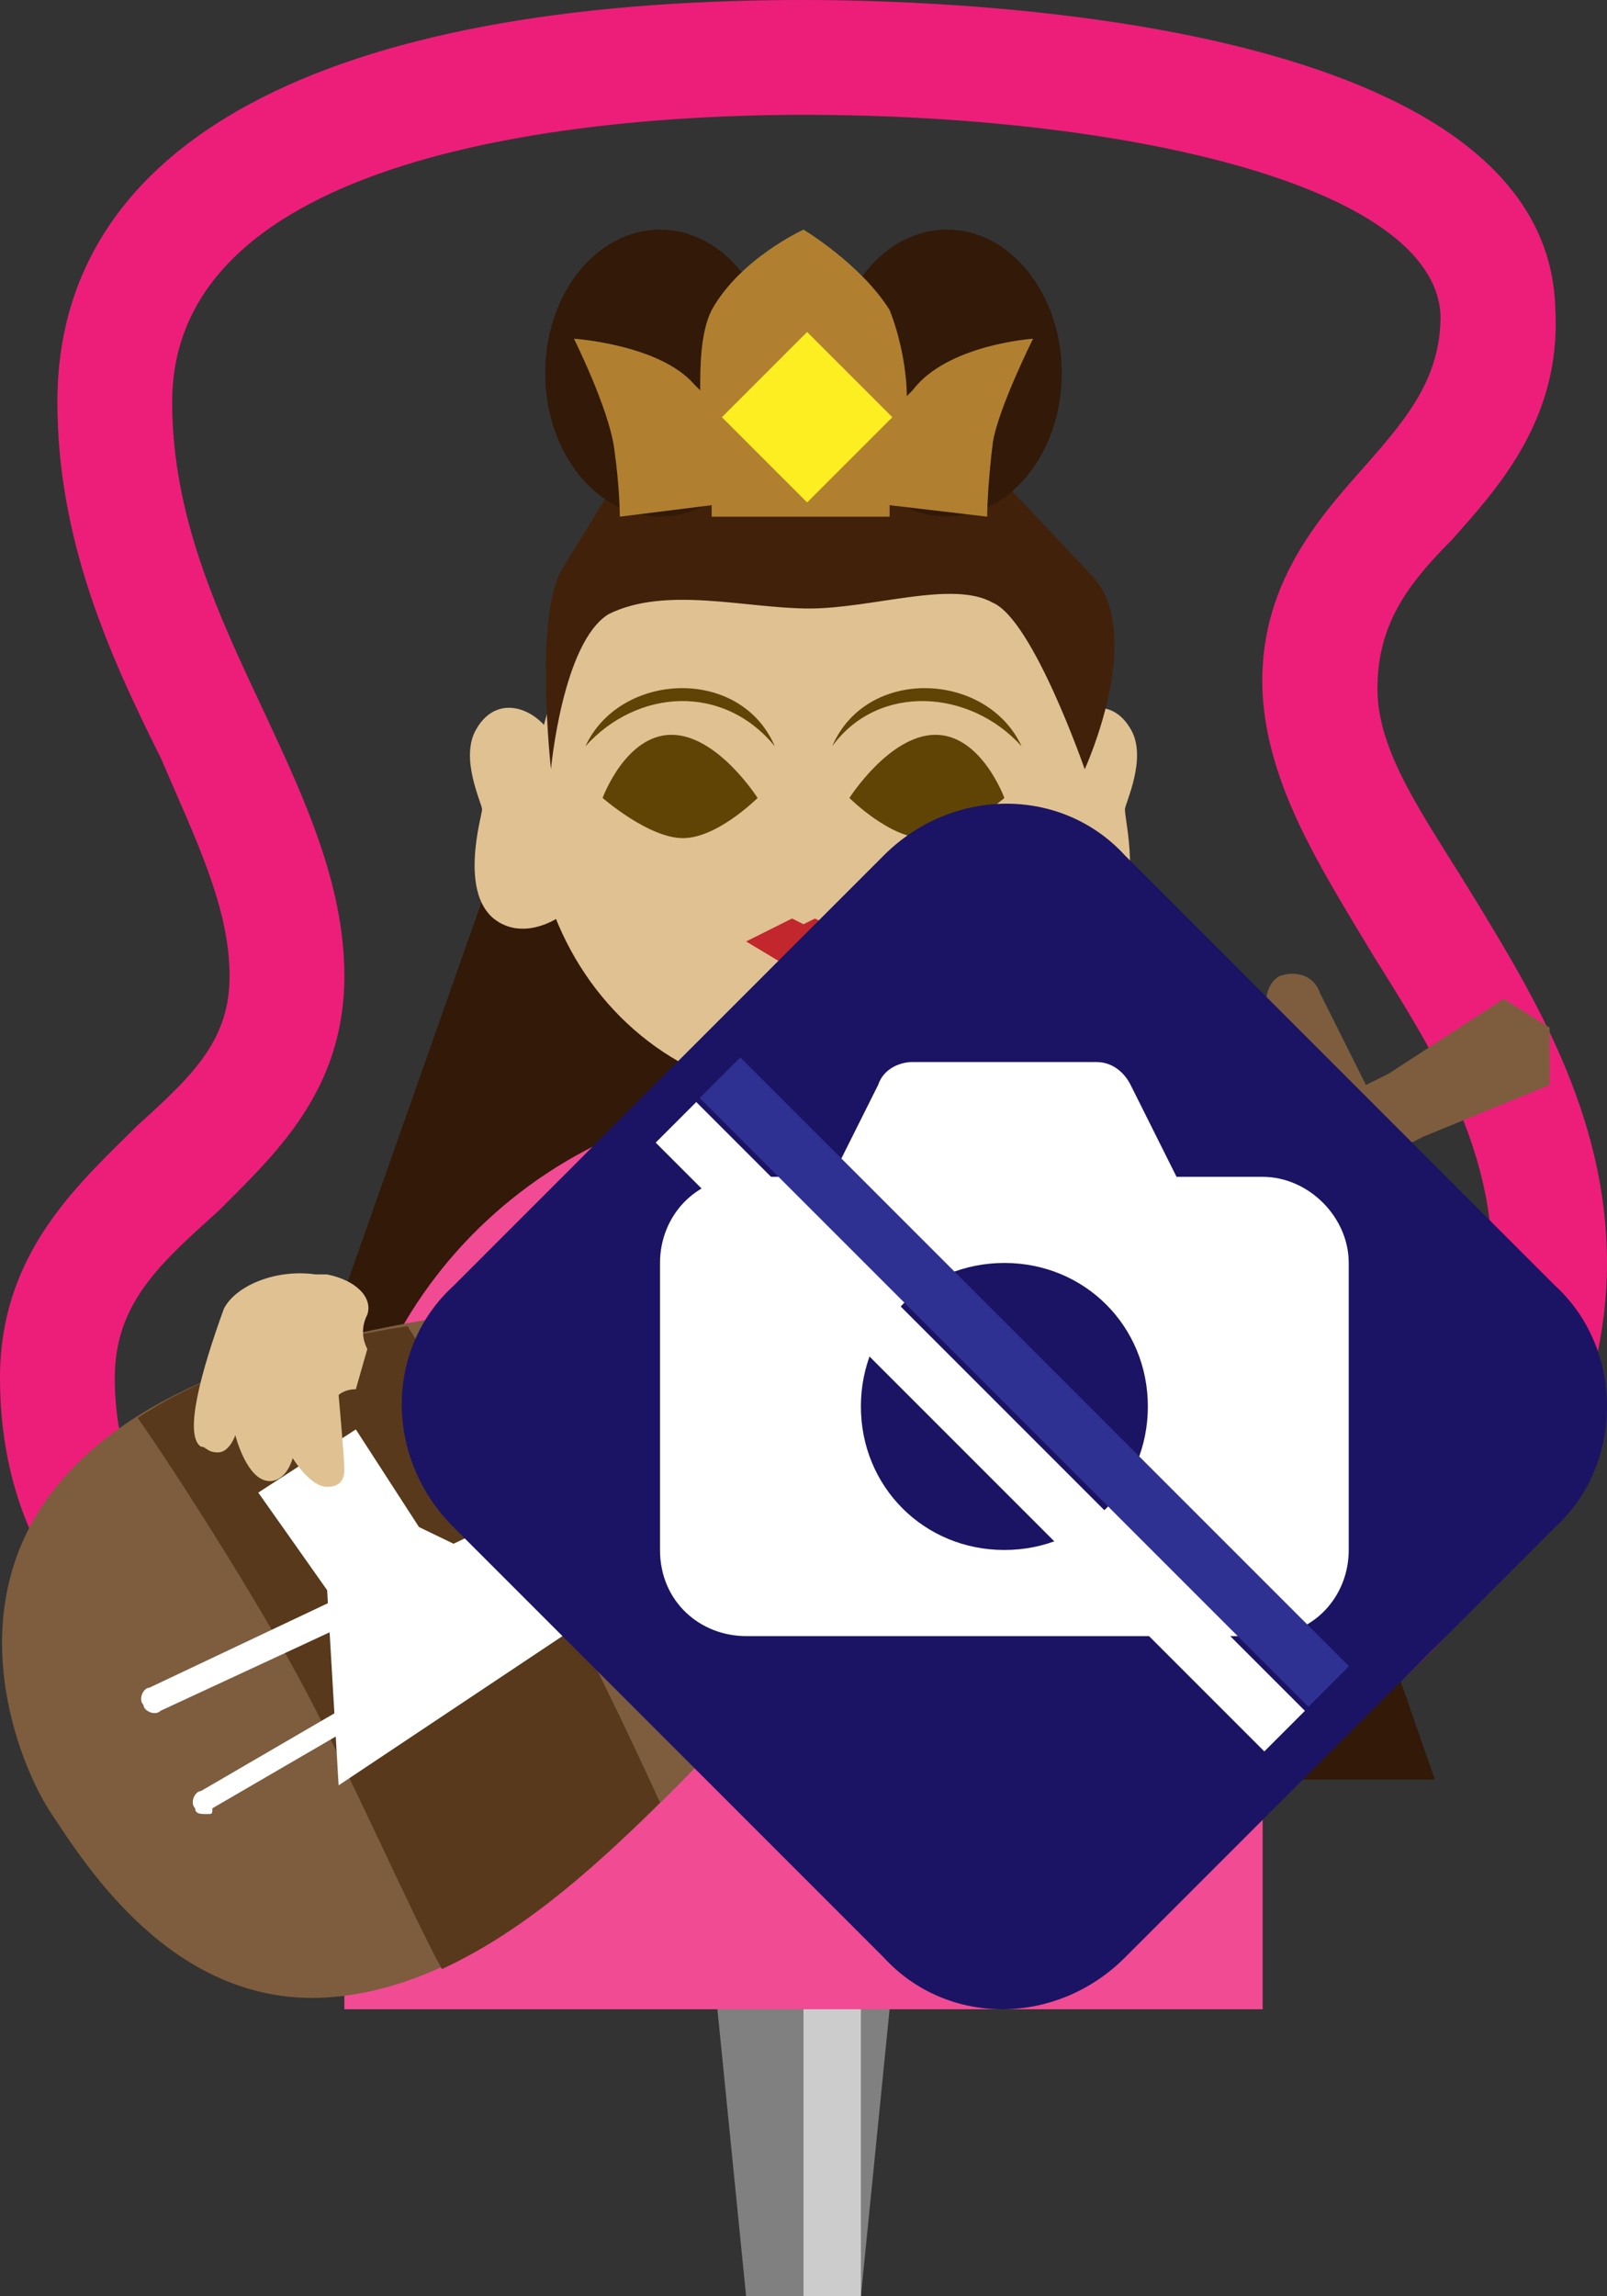 <?xml version="1.0" encoding="utf-8"?>
<!-- Generator: Adobe Illustrator 27.1.1, SVG Export Plug-In . SVG Version: 6.00 Build 0)  -->
<svg version="1.1" xmlns="http://www.w3.org/2000/svg" xmlns:xlink="http://www.w3.org/1999/xlink" x="0px" y="0px" viewBox="0 0 28 40" style="enable-background:new 0 0 28 40;" xml:space="preserve">
<rect x="0" y="0" width="28" height="40" fill="#333333" stroke="none"/>
<style type="text/css">
	.st0{display:none;}
	.st1{fill:#808080;}
	.st2{fill:#CCCCCC;}
	.st3{fill:#ED1E79;}
	.st4{fill:#321908;}
	.st5{fill:#F14B94;}
	.st6{fill:#E0C192;}
	.st7{fill:#42210B;}
	.st8{fill:#B08030;}
	.st9{fill:#FCEE21;}
	.st10{fill:#604406;}
	.st11{fill:#7D5D3E;}
	.st12{fill:#58391B;}
	.st13{fill:#FFFFFF;}
	.st14{fill:#C1272D;}
	.st15{fill:#1B1464;}
	.st16{fill:#2E3192;}
	.st17{opacity:0.3;fill:#FFFFFF;}
	.st18{fill:#FFCE00;}
	.st19{fill:#666666;}
	.st20{fill:#1F1F1F;}
	.st21{fill:#858585;}
	.st22{fill:#C5C5C5;}
	.st23{fill:#282828;}
	.st24{fill:#868686;}
	.st25{fill:#DCDCDC;}
	.st26{fill:#464646;}
	.st27{fill:#636363;}
	.st28{fill:#3F3F3F;}
	.st29{fill:#565656;}
	.st30{fill:#FF0000;}
	.st31{fill:#F2F2F2;}
</style>
<g id="ガイド_00000162338702563158607440000009963323815856875396_" class="st0">
</g>
<g id="ピン">
	<g>
		<g>
			<polygon class="st1" points="15,40 13,40 12,30 16,30 			"/>
			<rect x="14" y="30" class="st2" width="1" height="10"/>
		</g>
		<g>
			<rect x="12" y="20" class="st1" width="4" height="10"/>
			<rect x="14" y="20" class="st2" width="1" height="10"/>
		</g>
	</g>
</g>
<g id="ノーマル">
	<g>
		<path class="st3" d="M16.1,32.5c-0.1,0-0.2,0-0.2,0c-4.2-0.1-7.7-0.6-10.3-1.6C0.9,29.1,0,26.2,0,24c0-2.2,1.4-3.4,2.4-4.4
			C3.4,18.7,4,18.1,4,17c0-1.2-0.6-2.4-1.2-3.8C1.9,11.4,1,9.4,1,7c0-4.5,4.6-7,13-7c3,0,13,0.4,13.1,5.4c0.1,1.9-1,3.1-1.8,4
			C24.5,10.2,24,10.9,24,12c0,1.1,0.8,2.2,1.6,3.5c1.1,1.8,2.4,3.9,2.4,6.5c0,2.4-1.2,5-3.3,7C22.4,31.3,19.3,32.5,16.1,32.5z M14,2
			C10.7,2,3,2.5,3,7c0,2,0.8,3.7,1.6,5.4C5.3,13.9,6,15.4,6,17c0,2-1.2,3.1-2.2,4.1C2.8,22,2,22.7,2,24c0,2.3,1.4,3.9,4.3,5
			c2.4,0.9,5.6,1.4,9.6,1.5c2.8,0.1,5.4-1,7.5-3C25,25.9,26,23.8,26,22c0-2.1-1.1-3.8-2.1-5.4c-0.9-1.5-1.8-2.9-1.9-4.5
			c-0.1-1.9,1-3.1,1.8-4c0.7-0.8,1.3-1.5,1.3-2.6C25,3.2,19.5,2,14,2z"/>
		<polygon id="後髪" class="st4" points="9.7,12 18.4,12 25,31 3,31 		"/>
		<path id="胴_00000106126689990679698960000017638745134668276359_" class="st5" d="M22,26.9c0-4.3-3.6-7.8-8-7.8s-8,3.5-8,7.8
			c0,0,0,0,0,0h0V35H22L22,26.9L22,26.9C22,26.9,22,26.9,22,26.9z"/>
		<path id="右耳" class="st6" d="M9.7,13c-0.2-0.6-1-1-1.4-0.3c-0.3,0.5,0.1,1.3,0.1,1.4S8,15.5,8.6,16c0.5,0.4,1.1,0,1.1,0
			s0.3-1.4,0.2-2C9.8,13.4,9.7,13,9.7,13z"/>
		<path id="左耳" class="st6" d="M18.3,13c0.2-0.6,1-1,1.4-0.3c0.3,0.5-0.1,1.3-0.1,1.4c0,0.2,0.3,1.4-0.2,1.9
			c-0.5,0.4-1.1,0-1.1,0s-0.3-1.4-0.2-2C18.2,13.4,18.3,13,18.3,13z"/>
		<ellipse id="顔_00000158729306056619698010000004512639797464009357_" class="st6" cx="14.1" cy="14" rx="4.8" ry="5.1"/>
		<path id="髪" class="st7" d="M9.6,13.4c0,0,0.2-2.2,1-2.7c1-0.5,2.4-0.1,3.5-0.1s2.5-0.5,3.2-0.1c0.7,0.3,1.6,2.9,1.6,2.9
			S20,11,19,10l-1.7-1.8c0,0-0.1-1.4-0.9-2c-0.8-0.5-1-0.5-2.3-0.5s-1.7-0.1-2.4,0.6c-0.7,0.7-0.8,1.8-0.8,1.8s-0.6,1-1.1,1.8
			S9.6,13.4,9.6,13.4z"/>
		<g id="髷">
			<ellipse class="st4" cx="16.5" cy="6.5" rx="2" ry="2.5"/>
			<ellipse class="st4" cx="11.5" cy="6.5" rx="2" ry="2.5"/>
		</g>
		<g id="宝冠">
			<path id="宝冠上" class="st8" d="M18,5.9c0,0-1.5,0.1-2.1,0.9c0,0-0.1,0.1-0.1,0.1c0-0.4-0.1-1-0.3-1.5C15,4.6,14,4,14,4
				s-1.1,0.5-1.6,1.4c-0.2,0.4-0.2,1-0.2,1.4c0,0-0.1-0.1-0.1-0.1C11.5,6,10,5.9,10,5.9s0.6,1.2,0.7,1.9C10.8,8.5,10.8,9,10.8,9
				l1.6-0.2l0,0.2l3.1,0l0-0.2L17.2,9c0,0,0-0.5,0.1-1.3C17.4,7.1,18,5.9,18,5.9z"/>
			
				<rect id="宝石" x="13" y="6.2" transform="matrix(0.707 -0.707 0.707 0.707 -0.996 12.075)" class="st9" width="2.1" height="2.1"/>
		</g>
		<g id="眉目">
			<g id="眉_00000059278337859623208290000009714789687849173923_">
				<path id="眉_00000129185784493262199870000011821865886644204173_" class="st10" d="M13.5,13c-0.9-1.1-2.4-1-3.3,0
					C10.8,11.7,12.9,11.6,13.5,13L13.5,13z"/>
				<path id="眉_00000123423311807163890540000007598090301004616122_" class="st10" d="M14.5,13c0.6-1.4,2.7-1.3,3.3,0
					C16.9,12,15.3,11.9,14.5,13L14.5,13z"/>
			</g>
			<g id="目">
				<path class="st10" d="M10.5,13.9c0,0,0.4-1.1,1.2-1.1s1.5,1.1,1.5,1.1s-0.7,0.7-1.3,0.7S10.5,13.9,10.5,13.9z"/>
				<path class="st10" d="M17.5,13.9c0,0-0.4-1.1-1.2-1.1c-0.8,0-1.5,1.1-1.5,1.1s0.7,0.7,1.3,0.7S17.5,13.9,17.5,13.9z"/>
			</g>
		</g>
		<g id="琵琶_00000176041545877922795660000015531794224865735309_">
			<g id="琵琶">
				<g>
					<path class="st11" d="M26.2,17.4l-2,1.3l-0.4,0.2L23,17.3c-0.1-0.3-0.4-0.4-0.7-0.3c-0.2,0.1-0.3,0.4-0.2,0.7l0.9,1.6l-6.9,3.1
						c0,0-4.8,0-8.1,0.5c-3.3,0.5-5.8,1.4-7.1,3.1c-1.6,2.1-0.6,4.7,0,5.6s2.1,3.3,4.7,3.2c2.2-0.1,4.3-1.7,6.6-4.1
						c2.3-2.4,5-6.4,5-6.4l6.5-3.9l0.9,1.6c0.1,0.3,0.4,0.4,0.7,0.3c0.2-0.1,0.3-0.4,0.2-0.7L24.4,20l0.4-0.2l2.2-0.9l0-1L26.2,17.4
						z"/>
					<path class="st12" d="M2.4,24.7c0.7,1,2.1,3.2,2.9,4.7c0.8,1.5,1.9,4,2.4,4.9c1.3-0.6,2.5-1.6,3.8-2.9c-0.5-1.1-1.4-3-2.1-4.2
						c-0.6-1.2-1.6-3-2.3-4.1C5.2,23.4,3.6,23.9,2.4,24.7z"/>
				</g>
				<path class="st13" d="M3.6,31.6c-0.1,0-0.2,0-0.2-0.1c-0.1-0.1,0-0.3,0.1-0.3l14.6-8.5L2.8,29.8c-0.1,0.1-0.3,0-0.3-0.1
					c-0.1-0.1,0-0.3,0.1-0.3l20.5-9.7c0.1-0.1,0.3,0,0.3,0.1c0.1,0.1,0,0.3-0.1,0.3L3.7,31.5C3.7,31.6,3.7,31.6,3.6,31.6z"/>
			</g>
			<polygon id="撥" class="st13" points="10.4,28.1 7.3,26.6 6.2,24.9 4.5,26 5.7,27.7 5.9,31.1 			"/>
			<path id="左手" class="st6" d="M19.6,19.9c-0.3,0.2-0.2,1.3,0.1,2.4c0.1,0.5,0.9,0.8,1.5,0.8l0.2,0c0.5,0,0.8-0.3,0.7-0.6
				c0-0.2,0-0.4,0-0.6l-0.2-0.7C21.9,21,21.8,21,21.8,21s0.3-1,0.3-1.3c0-0.2,0-0.3-0.2-0.3c-0.3-0.1-0.7,0.4-0.7,0.4s0-0.4-0.3-0.4
				c-0.4,0-0.6,0.7-0.6,0.7s-0.1-0.3-0.4-0.3C19.7,19.7,19.7,19.8,19.6,19.9z"/>
			<path id="右手" class="st6" d="M3.5,25.2c-0.3-0.2,0-1.3,0.4-2.4c0.2-0.4,0.9-0.7,1.6-0.6l0.2,0c0.5,0.1,0.8,0.4,0.7,0.7
				c-0.1,0.2-0.1,0.4,0,0.6l-0.2,0.7c-0.2,0-0.3,0.1-0.3,0.1S6,25.4,6,25.6c0,0.2-0.1,0.3-0.3,0.3c-0.3,0-0.6-0.5-0.6-0.5
				S5,25.8,4.7,25.8c-0.4,0-0.6-0.8-0.6-0.8S4,25.3,3.8,25.3C3.6,25.3,3.6,25.2,3.5,25.2z"/>
		</g>
		<polygon id="口" class="st14" points="14.2,16 14,16.1 13.8,16 13,16.4 14,17 14,17 14.5,16.7 15,16.4 		"/>
	</g>
</g>
<g id="画像なし">
	<g id="画像なし_00000052826117572747028460000016017265853480651424_">
		<path class="st15" d="M27.1,26.6l-7.5,7.5c-1.2,1.2-3.1,1.2-4.2,0l-7.5-7.5c-1.2-1.2-1.2-3.1,0-4.2l7.5-7.5c1.2-1.2,3.1-1.2,4.2,0
			l7.5,7.5C28.3,23.5,28.3,25.5,27.1,26.6z"/>
		<path id="カメラ" class="st13" d="M22,20.5h-1.5l-0.8-1.6c-0.1-0.2-0.3-0.4-0.6-0.4h-3.2c-0.2,0-0.5,0.1-0.6,0.4l-0.8,1.6H13
			c-0.9,0-1.5,0.7-1.5,1.5V27c0,0.9,0.7,1.5,1.5,1.5H22c0.9,0,1.5-0.7,1.5-1.5V22C23.5,21.2,22.8,20.5,22,20.5z M17.5,27
			c-1.4,0-2.5-1.1-2.5-2.5c0-1.4,1.1-2.5,2.5-2.5c1.4,0,2.5,1.1,2.5,2.5C20,25.9,18.9,27,17.5,27z"/>
		<g id="斜線">
			<rect x="10.3" y="23.6" transform="matrix(0.707 0.707 -0.707 0.707 22.302 -5.548)" class="st16" width="15" height="1"/>
			<rect x="9.6" y="24.4" transform="matrix(0.707 0.707 -0.707 0.707 22.595 -4.841)" class="st13" width="15" height="1"/>
		</g>
	</g>
</g>


</svg>